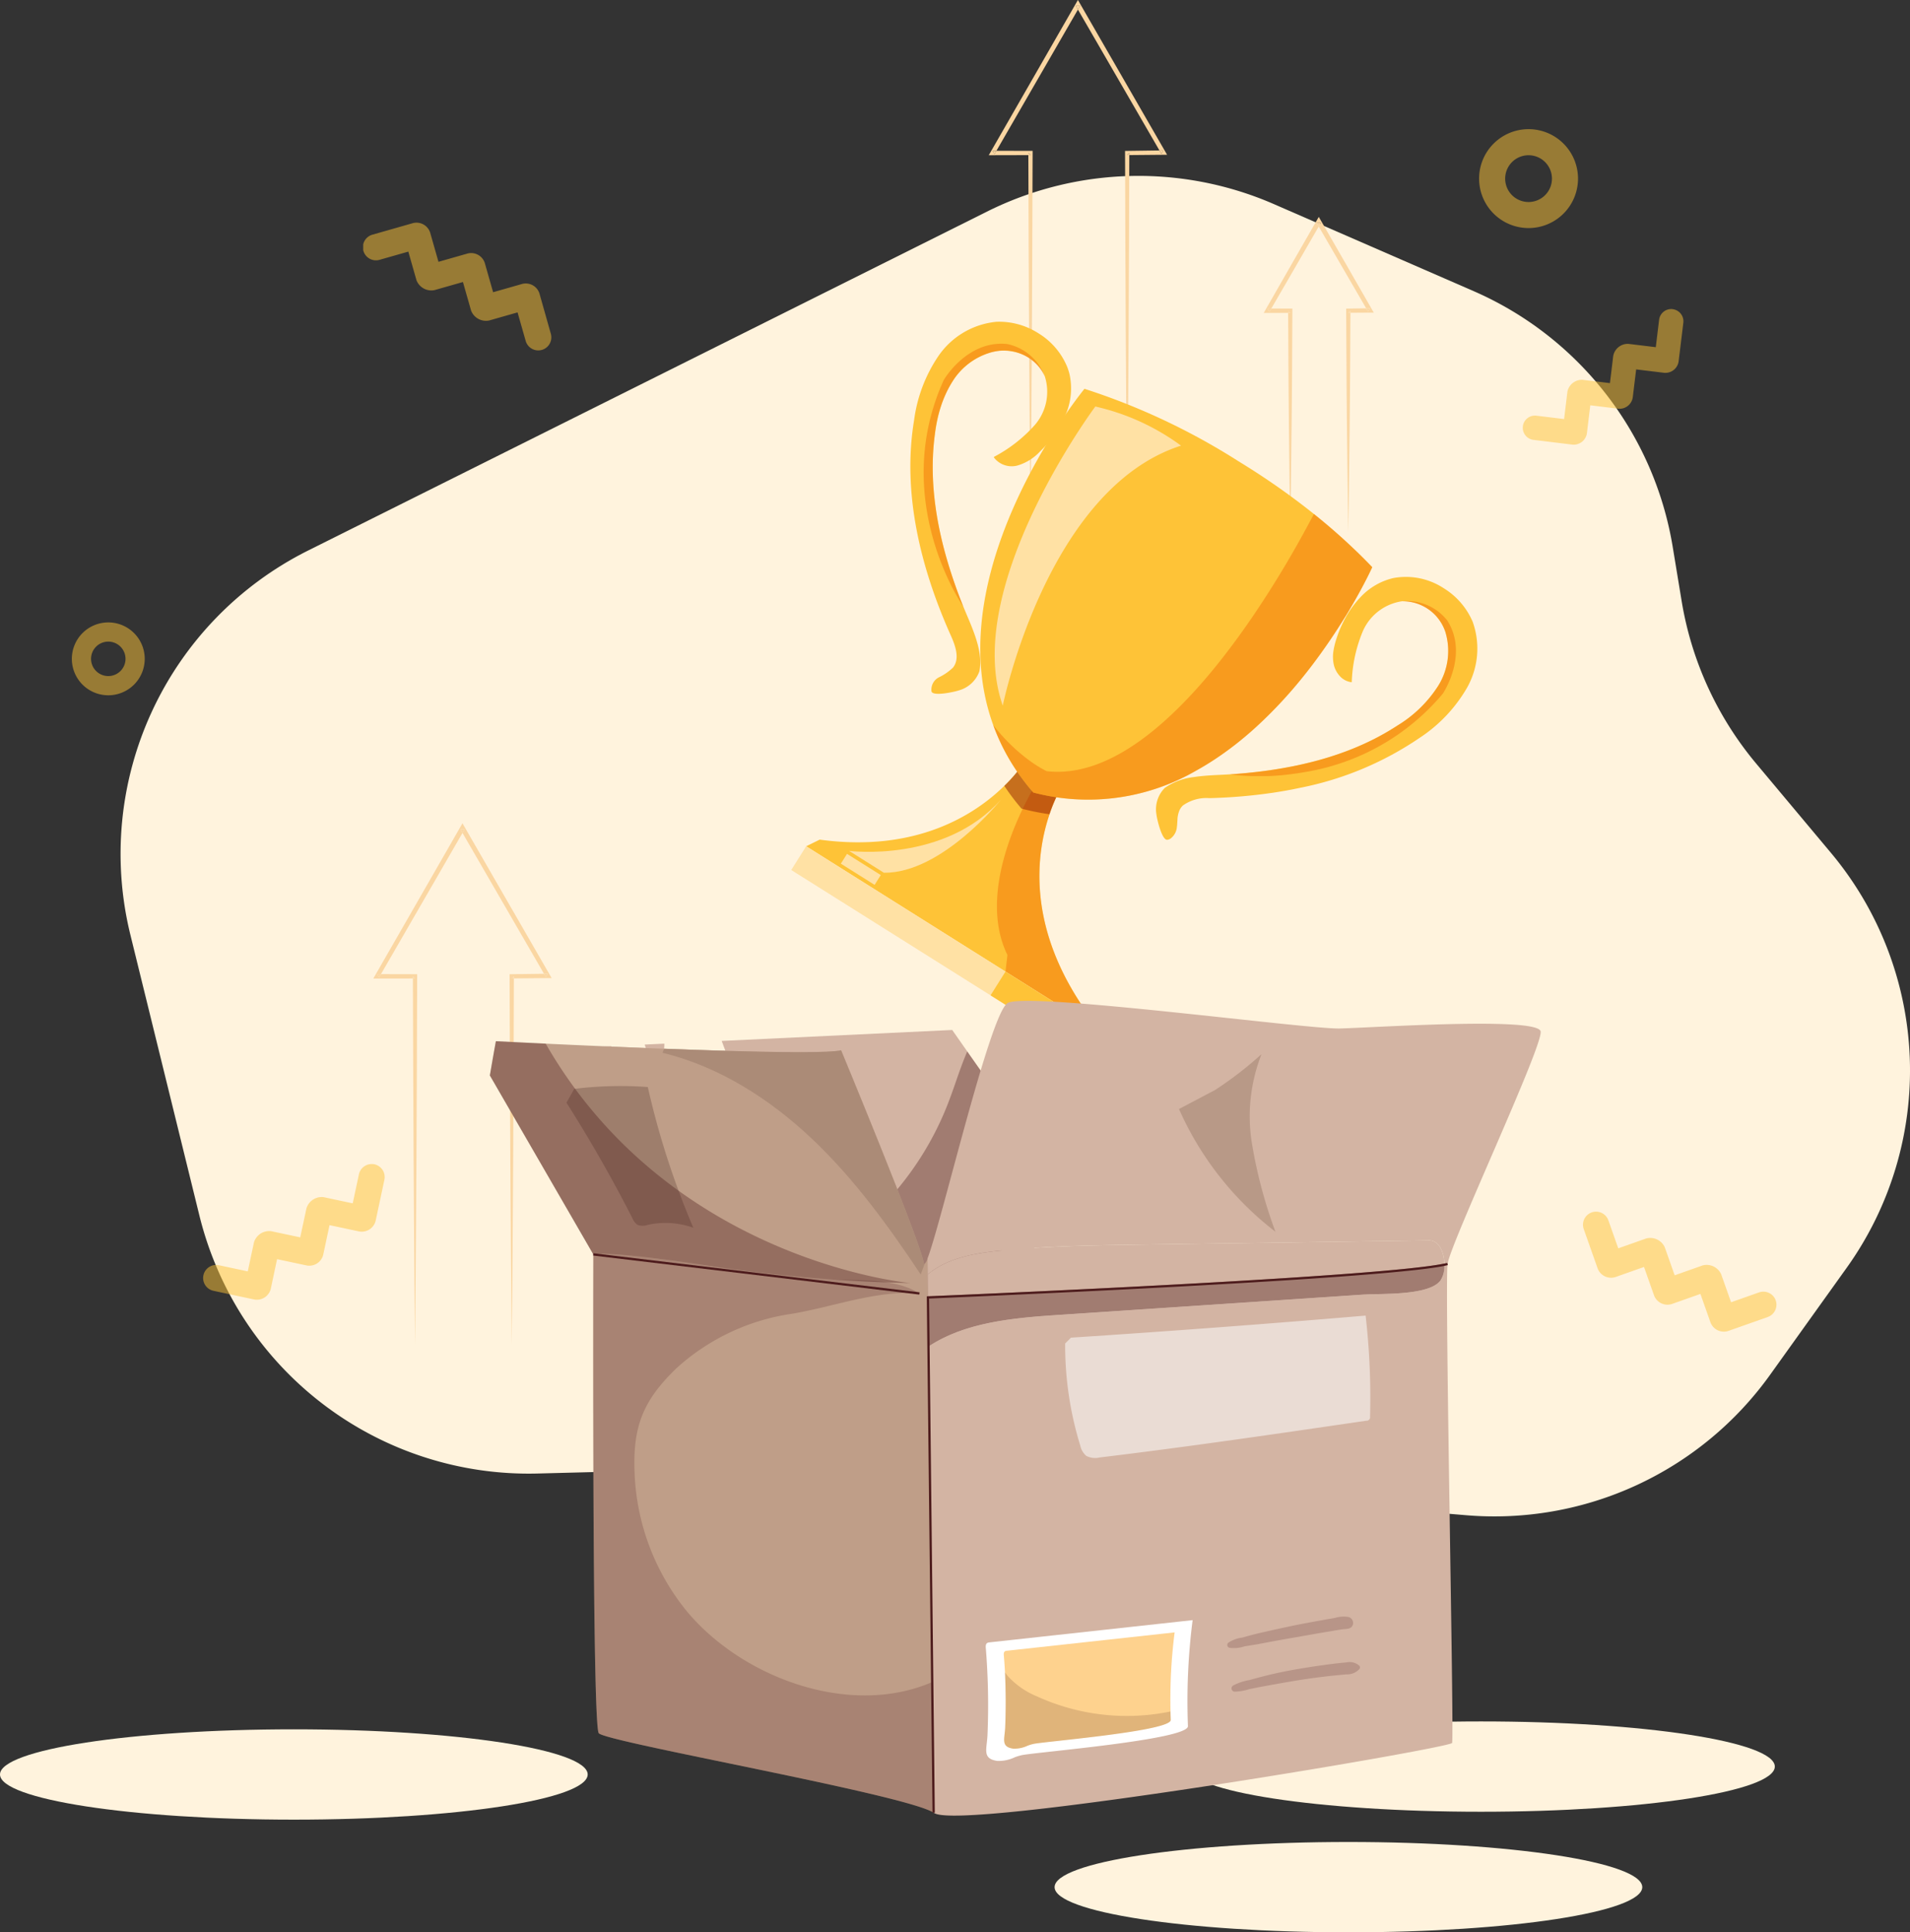 <svg xmlns="http://www.w3.org/2000/svg" width="241.156" height="244" viewBox="0 0 241.156 244">
    <rect x="0" y="0" width="241.156" height="244" fill="#333333" stroke="none"/>
    <defs>
        <clipPath id="93wki2om8a">
            <path data-name="Rectangle 2424" style="fill:none" d="M0 0h241.156v244H0z" />
        </clipPath>
        <clipPath id="nssnqa3mmb">
            <path data-name="Rectangle 2423" style="fill:none" d="M0 0h241.157v244H0z" />
        </clipPath>
        <clipPath id="74r9a3lukc">
            <path data-name="Rectangle 2396" style="fill:none" d="M0 0h24.427v15.167H0z" />
        </clipPath>
        <clipPath id="dqqoz17l0d">
            <path data-name="Rectangle 2397" style="fill:none" d="M0 0h20.249v17.129H0z" />
        </clipPath>
        <clipPath id="5b5jb2tw1e">
            <path data-name="Rectangle 2398" style="fill:none" d="M0 0h23.763v16.142H0z" />
        </clipPath>
        <clipPath id="bq0p3g467f">
            <path data-name="Rectangle 2399" style="fill:none" d="M0 0h22.95v17.148H0z" />
        </clipPath>
        <clipPath id="jmiz5ceorg">
            <path data-name="Rectangle 2400" style="fill:none" d="M0 0h12.489v12.489H0z" />
        </clipPath>
        <clipPath id="8gwbnn4f9h">
            <path data-name="Rectangle 2401" style="fill:none" d="M0 0h9.198v9.198H0z" />
        </clipPath>
        <clipPath id="4r8wfn2g3i">
            <path data-name="Rectangle 2402" style="fill:none" d="M0 0h10.615v31.541H0z" />
        </clipPath>
        <clipPath id="q1q00v3jfj">
            <path data-name="Rectangle 2403" style="fill:none" d="M0 0h7.637v7.118H0z" />
        </clipPath>
        <clipPath id="xcd13fig5k">
            <path data-name="Rectangle 2406" style="fill:none" d="M0 0h47.863v36.095H0z" />
        </clipPath>
        <clipPath id="wq4jg49csl">
            <path data-name="Rectangle 2407" style="fill:none" d="M0 0h28.525v22.14H0z" />
        </clipPath>
        <clipPath id="o1hguac3em">
            <path data-name="Rectangle 2409" style="fill:none" d="M0 0h15.293v33.19H0z" />
        </clipPath>
        <clipPath id="eddtawmdon">
            <path data-name="Rectangle 2410" style="fill:none" d="M0 0h23.774v37.598H0z" />
        </clipPath>
        <clipPath id="fgrdcwdm9o">
            <path data-name="Rectangle 2411" style="fill:none" d="M0 0h38.528v17.968H0z" />
        </clipPath>
        <clipPath id="b7fv69tr5p">
            <path data-name="Rectangle 2412" style="fill:none" d="M0 0h21.574v14.701H0z" />
        </clipPath>
        <clipPath id="i9qiyksisq">
            <path data-name="Rectangle 2413" style="fill:none" d="M0 0h15.903v4.027H0z" />
        </clipPath>
        <clipPath id="kcvaxhgv4r">
            <path data-name="Rectangle 2414" style="fill:none" d="M0 0h16.224v3.73H0z" />
        </clipPath>
        <clipPath id="nx992isa0s">
            <path data-name="Rectangle 2415" style="fill:none" d="M0 0h33.092v28.506H0z" />
        </clipPath>
        <clipPath id="ydzvrxxyut">
            <path data-name="Rectangle 2416" style="fill:none" d="M0 0h53.056v30.538H0z" />
        </clipPath>
        <clipPath id="xzdfry4whu">
            <path data-name="Rectangle 2417" style="fill:none" d="M0 0h42.988v70.555H0z" />
        </clipPath>
        <clipPath id="dihnsnu1gv">
            <path data-name="Rectangle 2419" style="fill:none" d="M0 0h65.211v10.477H0z" />
        </clipPath>
        <clipPath id="lwf9vbhx7w">
            <path data-name="Rectangle 2421" style="fill:none" d="M0 0h12.181v22.434H0z" />
        </clipPath>
        <clipPath id="ntqemyzvyx">
            <path data-name="Rectangle 2422" style="fill:none" d="M0 0h21.037v9.653H0z" />
        </clipPath>
    </defs>
    <g data-name="Group 16288" style="clip-path:url(#93wki2om8a)">
        <g data-name="Group 16287">
            <g data-name="Group 16286" style="clip-path:url(#nssnqa3mmb)">
                <path data-name="Path 27822"
                    d="M1515.078 2143.376c-20.492 0-37.1 2.555-37.1 5.7s16.612 5.705 37.1 5.705 37.1-2.554 37.1-5.705-16.612-5.7-37.1-5.7"
                    transform="translate(-1328.09 -1926.012)" style="fill:#fff3dd" />
                <path data-name="Path 27823"
                    d="M1350.042 2293.511c-20.492 0-37.1 2.554-37.1 5.7s16.612 5.705 37.1 5.705 37.1-2.554 37.1-5.705-16.612-5.7-37.1-5.7"
                    transform="translate(-1179.79 -2060.922)" style="fill:#fff3dd" />
                <path data-name="Path 27824"
                    d="M37.1 2153.2c-20.492 0-37.1 2.554-37.1 5.7s16.612 5.705 37.1 5.705 37.1-2.554 37.1-5.705-16.612-5.7-37.1-5.7"
                    transform="translate(0 -1934.838)" style="fill:#fff3dd" />
                <path data-name="Path 27825"
                    d="M356.579 293.239a42.815 42.815 0 0 1-9.419-20.523l-1.131-6.86a42.817 42.817 0 0 0-25.145-32.287l-25.206-10.982a42.817 42.817 0 0 0-36.228.946l-85.7 42.789a42.817 42.817 0 0 0-22.453 48.529l8.713 35.442a42.817 42.817 0 0 0 42.686 32.581l39.628-1.024a42.792 42.792 0 0 1 4.707.137l72.889 6.151a42.817 42.817 0 0 0 38.418-17.745l9.657-13.492A42.817 42.817 0 0 0 366 304.492z"
                    transform="translate(-134.835 -196.813)" style="fill:#fff3dd" />
                <path data-name="Path 27826" d="m1578.344 384.521.241-.417h-.484z"
                    transform="translate(-1418.063 -345.15)" style="fill:#fad6a2" />
                <path data-name="Path 27827" d="M1603.766 386.859v.269h.267z"
                    transform="translate(-1441.125 -347.627)" style="fill:#fad6a2" />
                <path data-name="Path 27828" d="m1639.293 277.563.264.456.263-.456z"
                    transform="translate(-1473.049 -249.415)" style="fill:#fad6a2" />
                <path data-name="Path 27829"
                    d="m1583.778 276.113-3.227-5.607-.264-.458-.263.459-3.227 5.622-3.22 5.626-.241.421h.483l2.6-.01v-.269l.268.268h-.267l.036 6.712.022 3.491.032 3.491c.018 2.327.048 4.654.077 6.981l.044 3.491.055 3.491.056-3.491.044-3.491c.029-2.327.06-4.654.077-6.981l.031-3.491.023-3.491.037-6.982v-.267h-.27l-2.387-.009-.241.417-.242-.419h.484l3.007-5.193 2.979-5.158-.264-.456h.527l-.263.456 2.978 5.143 3.009 5.182.479-.007-.239.42-.24-.412-2.256.034h-.268v.265l.037 6.982.023 3.491.031 3.491c.018 2.327.048 4.654.078 6.981l.044 3.491.056 3.491.056-3.491.044-3.491c.03-2.327.06-4.654.078-6.981l.031-3.491.023-3.491.036-6.714h-.265l.266-.269v.267l2.47-.018h.478l-.239-.416z"
                    transform="translate(-1413.779 -242.662)" style="fill:#fad6a2" />
                <path data-name="Path 27830" d="M1678.742 387.128h.264v-.267z"
                    transform="translate(-1508.497 -347.627)" style="fill:#fad6a2" />
                <path data-name="Path 27831" d="m1701.408 383.794-.479.007.239.412z"
                    transform="translate(-1528.434 -344.873)" style="fill:#fad6a2" />
                <path data-name="Path 27832" d="M1280.3 190.546v.269h.268z"
                    transform="translate(-1150.462 -171.223)" style="fill:#fad6a2" />
                <path data-name="Path 27833" d="m1236.036 188.209.241-.418h-.483z"
                    transform="translate(-1110.469 -168.746)" style="fill:#fad6a2" />
                <path data-name="Path 27834" d="m1339.438 7.517.264.456.263-.456z"
                    transform="translate(-1203.603 -6.755)" style="fill:#fad6a2" />
                <path data-name="Path 27835"
                    d="m1242.547.462-.264-.462-.263.458-10.753 18.725-.241.42h.483l4.515-.011v-.269l.268.268h-.267l.037 11.359.054 11.628.078 11.628.043 5.814.056 5.814.056-5.814.044-5.814.077-11.628.054-11.628.038-11.628v-.268h-.269l-4.3-.01-.241.418-.242-.419h.484l10.291-17.827-.264-.456h.527l-.263.456L1252.576 19l.478-.006-.239.42-.239-.413-4.076.056h-.267v.265l.038 11.628.054 11.628.078 11.628.044 5.814.056 5.814.056-5.814.044-5.814.078-11.628.054-11.628.036-11.361h-.265l.266-.269v.267l4.29-.039h.478l-.239-.415z"
                    transform="translate(-1106.185 -.004)" style="fill:#fad6a2" />
                <path data-name="Path 27836" d="m1444.008 187.277-.479.007.239.413z"
                    transform="translate(-1297.138 -168.285)" style="fill:#fad6a2" />
                <path data-name="Path 27837" d="M1403.391 190.816h.265v-.267z"
                    transform="translate(-1261.07 -171.223)" style="fill:#fad6a2" />
                <path data-name="Path 27838" d="m573.184 1032.614.264.456.263-.456z"
                    transform="translate(-515.056 -927.894)" style="fill:#fad6a2" />
                <path data-name="Path 27839" d="m469.782 1213.305.241-.418h-.484z"
                    transform="translate(-421.923 -1089.885)" style="fill:#fad6a2" />
                <path data-name="Path 27840" d="M514.046 1215.643v.269h.267z"
                    transform="translate(-461.916 -1092.362)" style="fill:#fad6a2" />
                <path data-name="Path 27841"
                    d="m476.292 1025.558-.264-.458-.263.458-10.753 18.726-.241.42h.484l4.514-.01v-.269l.268.268h-.267l.037 11.359.054 11.628.077 11.628.044 5.814.056 5.814.056-5.814.044-5.814.078-11.628.054-11.628.038-11.628v-.268h-.269l-4.3-.01-.241.418-.242-.419h.484l10.291-17.827-.264-.456h.527l-.263.456 10.292 17.781.478-.006-.239.42-.239-.413-4.076.056h-.267v.265l.038 11.628.054 11.628.078 11.628.044 5.814.056 5.814.056-5.814.044-5.814.078-11.628.054-11.628.037-11.361h-.265l.266-.269v.267l4.29-.039h.478l-.239-.415z"
                    transform="translate(-417.637 -921.143)" style="fill:#fad6a2" />
                <path data-name="Path 27842" d="m677.754 1212.374-.478.007.239.413z"
                    transform="translate(-608.592 -1089.425)" style="fill:#fad6a2" />
                <path data-name="Path 27843" d="M637.137 1215.911h.265v-.267z"
                    transform="translate(-572.524 -1092.362)" style="fill:#fad6a2" />
                <g data-name="Group 16222" style="opacity:.5">
                    <g data-name="Group 16221">
                        <g data-name="Group 16220" style="clip-path:url(#74r9a3lukc)"
                            transform="translate(199.868 152.997)">
                            <path data-name="Path 27844"
                                d="M1995.183 1519.867a1.656 1.656 0 0 0-2.106-1.007l-3.531 1.247-1.247-3.531a2.012 2.012 0 0 0-2.344-1.12l-3.531 1.247-1.247-3.531a2.013 2.013 0 0 0-2.344-1.121l-3.531 1.247-1.247-3.531a1.65 1.65 0 1 0-3.112 1.1l1.769 5.007a1.812 1.812 0 0 0 2.214 1.058l3.627-1.281 1.281 3.627a1.812 1.812 0 0 0 2.214 1.058l3.627-1.281 1.281 3.627a1.812 1.812 0 0 0 2.214 1.058l5.007-1.769a1.655 1.655 0 0 0 1.006-2.104z"
                                transform="translate(-1970.849 -1508.668)" style="fill:#fec337" />
                        </g>
                    </g>
                </g>
                <g data-name="Group 16225" style="opacity:.5">
                    <g data-name="Group 16224">
                        <g data-name="Group 16223" style="clip-path:url(#dqqoz17l0d)"
                            transform="translate(192.293 39.023)">
                            <path data-name="Path 27845"
                                d="M1915.048 384.814a1.543 1.543 0 0 0-1.712 1.341l-.42 3.464-3.464-.42a1.876 1.876 0 0 0-1.905 1.493l-.42 3.464-3.463-.42a1.875 1.875 0 0 0-1.905 1.493l-.42 3.463-3.464-.42a1.538 1.538 0 1 0-.37 3.053l4.911.6a1.689 1.689 0 0 0 1.8-1.41l.431-3.557 3.558.432a1.689 1.689 0 0 0 1.8-1.41l.432-3.557 3.557.432a1.689 1.689 0 0 0 1.8-1.41l.6-4.912a1.542 1.542 0 0 0-1.341-1.712"
                                transform="translate(-1896.15 -384.802)" style="fill:#fec337" />
                        </g>
                    </g>
                </g>
                <g data-name="Group 16228" style="opacity:.5">
                    <g data-name="Group 16227">
                        <g data-name="Group 16226" style="clip-path:url(#5b5jb2tw1e)"
                            transform="translate(45.859 28.105)">
                            <path data-name="Path 27846"
                                d="M474.449 286.074a1.812 1.812 0 0 0-2.144-1.193l-3.7 1.054-1.054-3.7a1.813 1.813 0 0 0-2.145-1.193l-3.7 1.054-1.054-3.7a1.813 1.813 0 0 0-2.145-1.193l-5.107 1.457a1.65 1.65 0 1 0 .9 3.174l3.6-1.026 1.026 3.6a2.013 2.013 0 0 0 2.27 1.263l3.6-1.026 1.026 3.6a2.013 2.013 0 0 0 2.27 1.263l3.6-1.026 1.026 3.6a1.65 1.65 0 1 0 3.175-.9z"
                                transform="translate(-452.204 -277.141)" style="fill:#fec337" />
                        </g>
                    </g>
                </g>
                <g data-name="Group 16231" style="opacity:.5">
                    <g data-name="Group 16230">
                        <g data-name="Group 16229" style="clip-path:url(#bq0p3g467f)"
                            transform="translate(25.629 146.979)">
                            <path data-name="Path 27847"
                                d="M274.367 1449.364a1.656 1.656 0 0 0-1.958 1.27l-.781 3.662-3.662-.781a2.013 2.013 0 0 0-2.18 1.414l-.786 3.661-3.662-.781a2.013 2.013 0 0 0-2.18 1.414l-.781 3.662-3.662-.781a1.651 1.651 0 0 0-.689 3.229l5.193 1.108a1.813 1.813 0 0 0 2.059-1.335l.8-3.762 3.762.8a1.813 1.813 0 0 0 2.059-1.335l.8-3.762 3.762.8a1.813 1.813 0 0 0 2.059-1.335l1.108-5.193a1.655 1.655 0 0 0-1.27-1.958"
                                transform="translate(-252.723 -1449.327)" style="fill:#fec337" />
                        </g>
                    </g>
                </g>
                <g data-name="Group 16234" style="opacity:.5">
                    <g data-name="Group 16233">
                        <g data-name="Group 16232" style="clip-path:url(#jmiz5ceorg)"
                            transform="translate(186.75 16.309)">
                            <path data-name="Path 27848"
                                d="M1847.738 160.823a6.244 6.244 0 1 0 6.244 6.244 6.244 6.244 0 0 0-6.244-6.244m0 9.2a2.954 2.954 0 1 1 2.954-2.954 2.954 2.954 0 0 1-2.954 2.954"
                                transform="translate(-1841.493 -160.823)" style="fill:#fec337" />
                        </g>
                    </g>
                </g>
                <g data-name="Group 16237" style="opacity:.5">
                    <g data-name="Group 16236">
                        <g data-name="Group 16235" style="clip-path:url(#8gwbnn4f9h)"
                            transform="translate(9.073 78.593)">
                            <path data-name="Path 27849"
                                d="M94.071 774.992a4.6 4.6 0 1 0 4.6 4.6 4.6 4.6 0 0 0-4.6-4.6m0 6.775a2.176 2.176 0 1 1 2.176-2.176 2.176 2.176 0 0 1-2.176 2.176"
                                transform="translate(-89.472 -774.992)" style="fill:#fec337" />
                        </g>
                    </g>
                </g>
                <path data-name="Path 27850"
                    d="M1034.4 950.806a20.634 20.634 0 0 1 1.554-3.519c.241-.384.376-.617.376-.617l-4.744-2.983c-.1.147-.193.3-.289.45a20.186 20.186 0 0 1-2.6 3.079c-3.681 3.608-11.078 8.459-23.31 6.79l-1.705.84 34.683 21.813.019-1.9c-6.805-10.3-5.635-19.073-3.979-23.952"
                    transform="translate(-901.893 -847.986)" style="fill:#fec337" />
                <g data-name="Group 16240" style="opacity:.5">
                    <g data-name="Group 16239">
                        <g data-name="Group 16238" style="clip-path:url(#4r8wfn2g3i)"
                            transform="translate(125.872 97.131)">
                            <path data-name="Path 27851"
                                d="M1247.825 963.483a20.616 20.616 0 0 1 1.554-3.519c.241-.384.376-.617.376-.617l-2.469-1.553-.685 1.076s-8.638 13.08-4.087 22.377l-.245 2.1 9.517 5.986.019-1.9c-6.8-10.3-5.635-19.073-3.979-23.952"
                                transform="translate(-1241.189 -957.794)" style="fill:#f27405" />
                        </g>
                    </g>
                </g>
                <g data-name="Group 16243" style="opacity:.5">
                    <g data-name="Group 16242">
                        <g data-name="Group 16241" style="clip-path:url(#q1q00v3jfj)"
                            transform="translate(126.8 95.701)">
                            <path data-name="Path 27852"
                                d="m1257.982 946.67-4.744-2.983c-.1.147-.192.3-.289.45a20.176 20.176 0 0 1-2.6 3.079 28.7 28.7 0 0 0 2.169 2.871h.006a28.712 28.712 0 0 0 3.527.712 20.658 20.658 0 0 1 1.554-3.519c.241-.384.376-.617.376-.617"
                                transform="translate(-1250.344 -943.687)" style="fill:#8d1c04" />
                        </g>
                    </g>
                </g>
                <path data-name="Path 27853"
                    d="M1266.506 512.94c.551-.9 1.038-1.737 1.458-2.486 1.291-2.3 1.958-3.787 1.958-3.787s-.076-.082-.221-.23q-1.1-1.14-2.237-2.213a76.271 76.271 0 0 0-4.907-4.272q-1.417-1.136-2.844-2.184a92.581 92.581 0 0 0-6.655-4.459 84.087 84.087 0 0 0-19.164-9.065l-.306-.1s-.955 1.162-2.352 3.191l-.564.834c-.622.931-1.308 2-2.022 3.2-4.956 8.29-11.238 22.4-6.587 35.222a26.276 26.276 0 0 0 3.034 5.906 28.537 28.537 0 0 0 1.859 2.425l.175.2h.006a28.55 28.55 0 0 0 2.882.595 27.226 27.226 0 0 0 17.627-3.34q1.248-.689 2.433-1.475a40.864 40.864 0 0 0 3.815-2.864q.732-.614 1.431-1.256a56.986 56.986 0 0 0 5.973-6.423q.573-.714 1.108-1.423a75.315 75.315 0 0 0 4.093-6z"
                    transform="translate(-1096.663 -435.049)" style="fill:#fec337" />
                <path data-name="Path 27854"
                    d="M1251.115 506.166s-16.97 22.772-11.687 37.765c0 0 5.56-27.4 22.507-32.824a29.067 29.067 0 0 0-10.82-4.941"
                    transform="translate(-1112.819 -454.835)" style="fill:#ffe1a4" />
                <path data-name="Path 27855"
                    d="M1479.43 723.741a9.186 9.186 0 0 0-3.6-4.138 8.7 8.7 0 0 0-6.4-1.289 8.24 8.24 0 0 0-4.186 2.474 12.528 12.528 0 0 0-2.039 2.919 14.944 14.944 0 0 0-.914 2.193 9.666 9.666 0 0 0-.4 1.613 4.716 4.716 0 0 0 .042 1.725 3.2 3.2 0 0 0 .738 1.421 2.381 2.381 0 0 0 1.317.771 1.527 1.527 0 0 0 .214.029 18.235 18.235 0 0 1 1.382-6.4 6.414 6.414 0 0 1 4.989-3.824 5.667 5.667 0 0 1 5.443 3.85 8.28 8.28 0 0 1-.929 6.875 15.835 15.835 0 0 1-5.092 4.953c-.106.07-.213.138-.32.206s-.214.136-.323.2-.2.126-.308.189q-.356.216-.719.421c-.094.054-.189.108-.285.16s-.221.123-.333.182q-.5.272-1.012.522-.136.069-.273.133-.336.164-.676.317c-.091.042-.182.084-.275.124-.139.063-.279.124-.419.184l-.256.109c-.095.041-.191.08-.288.119l-.07.029c-.094.039-.188.077-.284.113s-.215.086-.323.127l-.323.124q-.454.17-.913.33l-.394.134c-.109.038-.219.074-.331.109l-.25.081q-.2.066-.412.129l-.281.085c-.691.208-1.392.4-2.1.571l-.088.021c-.126.032-.253.062-.381.091l-.182.043-.366.083q-.51.114-1.022.217a70.793 70.793 0 0 1-1.352.252l-.346.059c-.23.039-.46.076-.691.111q-1.037.161-2.081.283-.231.028-.463.052c-.175.02-.349.039-.522.056l-.405.041-.116.011-.476.043c-.5.044-1 .083-1.495.116-.809.054-1.719.081-2.654.145-.652.044-1.314.106-1.962.209a7.943 7.943 0 0 0-3.633 1.366 3.834 3.834 0 0 0-1.046 3.37c.037.442.681 3.282 1.374 3.177a1.068 1.068 0 0 0 .376-.133 2.037 2.037 0 0 0 .829-1.492c.039-.292.05-.59.07-.886a3.314 3.314 0 0 1 .27-1.245 2.024 2.024 0 0 1 .414-.571 5.128 5.128 0 0 1 3.371-.932q.582-.016 1.164-.041a65.7 65.7 0 0 0 6.868-.646q.7-.105 1.4-.228 1.012-.175 2.017-.391a40.781 40.781 0 0 0 15.063-6.3 18.8 18.8 0 0 0 5.975-6.3 10.043 10.043 0 0 0 .7-8.451"
                    transform="translate(-1293.53 -645.317)" style="fill:#fec337" />
                <path data-name="Path 27856"
                    d="M1140.069 436.582a62.932 62.932 0 0 1-2.161-6.279q-.094-.335-.186-.671l-.09-.342q-.089-.336-.172-.674-.336-1.358-.591-2.731-.064-.342-.121-.683l-.057-.347a20.124 20.124 0 0 1-.1-.684q-.074-.515-.134-1.031-.12-1.033-.184-2.069c-.014-.23-.026-.459-.035-.689q-.035-.864-.027-1.728t.064-1.731q.044-.691.12-1.382.038-.346.084-.691a24.359 24.359 0 0 1 .331-1.917 17.637 17.637 0 0 1 .473-1.754l.089-.265c.039-.114.081-.229.124-.34.015-.042.03-.084.047-.125.052-.135.1-.267.162-.4l.086-.2.088-.2q.12-.258.25-.51a11.261 11.261 0 0 1 .608-1.034 8.581 8.581 0 0 1 4.917-3.658c.072-.018.145-.034.217-.049a6.287 6.287 0 0 1 .66-.106 5.874 5.874 0 0 1 .622-.033 5.987 5.987 0 0 1 1 .087q.247.041.49.1c.122.031.241.066.361.1l.119.04q.177.061.351.133a5.725 5.725 0 0 1 1.666 1.051c.087.079.172.162.252.247l.063.068a4.858 4.858 0 0 1 .338.409 4.382 4.382 0 0 1 .253.382q.082.139.157.284c.058.117.112.238.161.361a6.413 6.413 0 0 1-1.287 6.151 18.292 18.292 0 0 1-5.167 4.018c.037.063.076.123.118.18a2.824 2.824 0 0 0 2.867.9 6.337 6.337 0 0 0 2.853-1.77q.35-.337.684-.7a13.9 13.9 0 0 0 2.111-2.988 11.028 11.028 0 0 0 .476-1.043 8.291 8.291 0 0 0 .47-4.985 7.311 7.311 0 0 0-.31-.99 8.992 8.992 0 0 0-3.623-4.224 9.193 9.193 0 0 0-5.291-1.453 10.046 10.046 0 0 0-7.316 4.288 18.81 18.81 0 0 0-3.091 8.116c-1.531 9.2.817 18.679 4.627 27.194.585 1.307 1.174 2.939.286 4.062a6.75 6.75 0 0 1-1.775 1.23 1.743 1.743 0 0 0-.943 1.789c.207.67 3.046.019 3.46-.137a3.834 3.834 0 0 0 2.584-2.4c.562-2.646-1.073-5.807-2.023-8.179"
                    transform="translate(-1018.442 -359.985)" style="fill:#fec337" />
                <path data-name="Path 27857"
                    d="m1057.211 1001.775 4.392 2.762c7.361.069 14.807-9.274 14.807-9.274-7.133 8.068-19.2 6.511-19.2 6.511"
                    transform="translate(-949.997 -894.332)" style="fill:#ffe1a4" />
                <path data-name="Rectangle 2404" transform="rotate(-57.86 151.738 -41.513)"
                    style="fill:#ffe1a4" d="M0 0h1.463v5.033H0z" />
                <path data-name="Rectangle 2405" transform="rotate(-57.833 149.385 -35.496)"
                    style="fill:#ffe1a4" d="M0 0h3.539v40.972H0z" />
                <g data-name="Group 16246" style="opacity:.5">
                    <g data-name="Group 16245">
                        <g data-name="Group 16244" style="clip-path:url(#xcd13fig5k)"
                            transform="translate(125.396 64.903)">
                            <path data-name="Path 27858"
                                d="M1280.948 652.975c.551-.9 1.038-1.737 1.458-2.486 1.291-2.3 1.958-3.787 1.958-3.787s-.076-.082-.221-.23q-1.1-1.14-2.238-2.214a76.583 76.583 0 0 0-4.907-4.272 144.84 144.84 0 0 1-3.4 6.107 127.626 127.626 0 0 1-4.292 6.779c-6.712 9.863-16.263 20.508-25.8 19.612-.082-.007-.163-.016-.245-.025 0 0-.091-.041-.256-.127a16.664 16.664 0 0 1-2.255-1.465 22.878 22.878 0 0 1-4.243-4.237 26.267 26.267 0 0 0 3.034 5.906 28.326 28.326 0 0 0 1.859 2.425c.058.068.115.136.175.2h.006a28.557 28.557 0 0 0 2.882.595 27.225 27.225 0 0 0 17.627-3.34q1.248-.689 2.433-1.475a40.888 40.888 0 0 0 3.816-2.864q.732-.614 1.43-1.256a56.947 56.947 0 0 0 5.973-6.423q.573-.714 1.109-1.422a75.315 75.315 0 0 0 4.093-6z"
                                transform="translate(-1236.501 -639.986)" style="fill:#f27405" />
                        </g>
                    </g>
                </g>
                <g data-name="Group 16249" style="opacity:.5">
                    <g data-name="Group 16248">
                        <g data-name="Group 16247" style="clip-path:url(#wq4jg49csl)"
                            transform="translate(155.311 75.862)">
                            <path data-name="Path 27859"
                                d="M1558.955 750.626a6.434 6.434 0 0 0-5.751-2.5 5.667 5.667 0 0 1 5.443 3.85 8.28 8.28 0 0 1-.929 6.875 15.834 15.834 0 0 1-5.092 4.953 21.719 21.719 0 0 1-.643.406c-.108.064-.2.126-.308.189a25.93 25.93 0 0 1-1.004.581c-.096.052-.221.123-.333.182q-.5.272-1.012.522c-.09.045-.182.09-.273.133q-.336.164-.676.317l-.275.124c-.139.063-.279.124-.419.184l-.257.109c-.094.041-.19.08-.288.119l-.069.029-.284.114c-.095.038-.215.086-.323.127l-.323.124q-.454.17-.913.33c-.132.046-.263.091-.394.134l-.33.109-.25.081a24.79 24.79 0 0 1-.693.214q-1.037.312-2.1.571l-.088.021c-.126.032-.253.062-.381.091l-.183.043-.365.083q-.51.114-1.022.217c-.221.045-.442.086-.664.128s-.459.084-.689.125l-.345.059q-.345.058-.692.111-1.037.161-2.081.283-.231.028-.463.052c-.175.02-.349.039-.522.056-.135.014-.271.029-.406.041l-.116.011-.476.043q-.748.066-1.5.116a29.994 29.994 0 0 0 7.587-.013 30.92 30.92 0 0 0 1.984-.3 28.734 28.734 0 0 0 17.288-9.87s3.291-4.845.62-9.173"
                                transform="translate(-1531.475 -748.063)" style="fill:#f27405" />
                        </g>
                    </g>
                </g>
                <path data-name="Rectangle 2408" transform="rotate(-57.833 176.293 -50.36)"
                    style="fill:#fec337" d="M0 0h3.539v11.243H0z" />
                <g data-name="Group 16252" style="opacity:.5">
                    <g data-name="Group 16251">
                        <g data-name="Group 16250" style="clip-path:url(#o1hguac3em)"
                            transform="translate(116.621 43.402)">
                            <path data-name="Path 27860"
                                d="M1151.383 439.432a15.854 15.854 0 0 1 2.259-6.736 8.281 8.281 0 0 1 5.794-3.814 5.669 5.669 0 0 1 5.828 3.239 6.434 6.434 0 0 0-4.749-4.1c-5.058-.533-8 4.532-8 4.532-6.848 15.057 2.268 28.343 2.459 28.619-2.763-6.9-4.573-14.38-3.593-21.74"
                                transform="translate(-1149.971 -427.982)" style="fill:#f27405" />
                        </g>
                    </g>
                </g>
                <path data-name="Path 27861"
                    d="m723.86 1305.4-23.5 18.753-1.783-1.5-3.46-2.911-41.282-34.716 10.858-.516.056.052c1.417.06 2.861.119 4.312.177l-.137-.43 2.478-.118a4.192 4.192 0 0 1-.028.638c2.638.1 5.261.189 7.737.262l-.465-1.243 29.107-1.383 1.9 2.712 9.222 13.128z"
                    transform="translate(-587.526 -1152.41)" style="fill:#d3b4a3" />
                <g data-name="Group 16255" style="opacity:.37">
                    <g data-name="Group 16254">
                        <g data-name="Group 16253" style="clip-path:url(#eddtawmdon)"
                            transform="translate(107.576 132.77)">
                            <path data-name="Path 27862"
                                d="M1084.551 1322.336a54.941 54.941 0 0 1-3.056 8.811 32.793 32.793 0 0 1-16.032 15.131 8.172 8.172 0 0 1-1.214.408 2.908 2.908 0 0 1-2.11-.16 3.116 3.116 0 0 1-1.35-2.75 11.172 11.172 0 0 1 .038-1.572q.353-4.1.7-8.2a6.751 6.751 0 0 1 .523-2.449 7.4 7.4 0 0 1 1.692-1.979 38.781 38.781 0 0 0 9.439-14.569c.585-1.527 1.24-3.71 2.141-5.8z"
                                transform="translate(-1060.776 -1309.208)" style="fill:#4d1b1c" />
                        </g>
                    </g>
                </g>
                <path data-name="Path 27863"
                    d="M665.909 1393.851c-3.708-2.342-41.431-8.914-42.288-10.039-.411-.538-.586-14.245-.657-28.47-.077-15.678-.028-31.984-.028-31.984l-4.674-8.084-5.208-9.011-3.18-5.5c.255-1.491.512-2.964.759-4.322 1.643.081 3.8.189 6.285.305a1847.9 1847.9 0 0 0 12.641.553q1.154.047 2.312.09h.015c2.633.1 5.251.188 7.722.261 7.222.208 13.188.26 14.617-.065 0 0 9.949 23.973 10.424 26.817.023.139.064.189.12.158a1.752 1.752 0 0 0 .368-.694l.041 3.683.014 1.242.537 48.566z"
                    transform="translate(-548.024 -1164.963)" style="fill:#bf9e88" />
                <path data-name="Path 27864"
                    d="M1221.02 1339.908c-.284.664-62.073 11.144-65.389 8.842-.02-.013-.041-.028-.064-.041l-.652-58.864c4.6-3.056 10.649-3.606 16.28-3.981l38.565-2.572c2.3-.154 8.326.162 9.792-1.781.967-1.279.573-5.092-1.455-5.064l-36.347.528c-5.842.084-11.692.169-17.507.735-3.145.306-6.42.809-8.971 2.672a7.495 7.495 0 0 0-.457.363l-.022-2.024c1.8-4.668 7.887-31.011 10.126-32.254 2.559-1.422 37.716 3.317 41.886 3.222s25.114-1.515 25.4.379-11.372 26.681-11.751 29.356.853 59.82.568 60.482"
                    transform="translate(-1037.683 -1119.822)" style="fill:#d3b4a3" />
                <path data-name="Path 27865"
                    d="M1219.75 1549.51c-1.466 1.943-7.49 1.626-9.792 1.781l-38.565 2.572c-5.63.375-11.682.925-16.28 3.981l-.1-9.1c.148-.128.3-.249.458-.363 2.55-1.863 5.826-2.366 8.971-2.672 5.815-.566 11.666-.651 17.507-.735l36.347-.528c2.028-.029 2.422 3.784 1.455 5.063"
                    transform="translate(-1037.881 -1387.821)" style="fill:#d3b4a3" />
                <g data-name="Group 16258" style="opacity:.53">
                    <g data-name="Group 16257">
                        <g data-name="Group 16256" style="clip-path:url(#fgrdcwdm9o)"
                            transform="translate(134.482 166.12)">
                            <path data-name="Path 27866"
                                d="M1326.827 1640.854q18.61-1.212 37.2-2.786a90.586 90.586 0 0 1 .561 12.743.45.45 0 0 1-.492.532c-11.206 1.643-22.414 3.285-33.659 4.641a2.416 2.416 0 0 1-1.686-.208 2.345 2.345 0 0 1-.753-1.3 42.928 42.928 0 0 1-1.906-12.886z"
                                transform="translate(-1326.087 -1638.068)" style="fill:#fff" />
                        </g>
                    </g>
                </g>
                <path data-name="Path 27867"
                    d="M1230.9 2034.576a6.754 6.754 0 0 1 .906-.274c1.907-.391 21.043-1.949 20.976-3.667a80.609 80.609 0 0 1 .591-13.381l-25.645 2.807a.654.654 0 0 0-.289.078c-.2.128-.2.412-.178.647a88.953 88.953 0 0 1 .216 10.88c-.064 1.872-.74 3.073 1.229 3.364a4.727 4.727 0 0 0 2.2-.453"
                    transform="translate(-1102.793 -1812.679)" style="fill:#fff" />
                <g data-name="Group 16261" style="opacity:.58">
                    <g data-name="Group 16260">
                        <g data-name="Group 16259" style="clip-path:url(#b7fv69tr5p)"
                            transform="translate(126.732 206.123)">
                            <path data-name="Path 27868"
                                d="M1270.726 2042.523c.007.352.018.705.031 1.057.056 1.419-15.749 2.705-17.325 3.029a5.552 5.552 0 0 0-.748.226 3.9 3.9 0 0 1-1.813.375c-1.627-.242-1.068-1.233-1.015-2.779a80.41 80.41 0 0 0-.029-6.857q-.055-1.066-.148-2.131c-.017-.194-.017-.429.147-.534a.548.548 0 0 1 .239-.064l21.182-2.318a66.4 66.4 0 0 0-.519 10"
                                transform="translate(-1249.67 -2032.528)" style="fill:#fdb23d" />
                        </g>
                    </g>
                </g>
                <g data-name="Group 16264" style="opacity:.2">
                    <g data-name="Group 16263">
                        <g data-name="Group 16262" style="clip-path:url(#i9qiyksisq)"
                            transform="translate(154.951 204.109)">
                            <path data-name="Path 27869"
                                d="M1528.2 2016.633a4.261 4.261 0 0 0 1.906-.18c.681-.115 1.363-.213 2.041-.344q2.148-.412 4.3-.781c1.4-.24 2.789-.5 4.186-.726.667-.11 1.339-.248 2.011-.32.505-.054.96-.025 1.151-.585a.785.785 0 0 0-.54-.95 3.665 3.665 0 0 0-1.726.113q-.956.164-1.91.336c-1.352.244-2.7.493-4.047.781q-1.955.418-3.9.872c-.629.147-1.249.332-1.871.5a3.946 3.946 0 0 0-1.765.664.372.372 0 0 0 .162.615"
                                transform="translate(-1527.928 -2012.674)" style="fill:#4d1b1c" />
                        </g>
                    </g>
                </g>
                <g data-name="Group 16267" style="opacity:.2">
                    <g data-name="Group 16266">
                        <g data-name="Group 16265" style="clip-path:url(#kcvaxhgv4r)"
                            transform="translate(155.481 209.884)">
                            <path data-name="Path 27870"
                                d="M1533.568 2073.331a6.576 6.576 0 0 0 1.882-.324q.995-.206 2-.389c1.371-.251 2.744-.5 4.12-.722q2.025-.324 4.064-.548c.672-.073 1.345-.132 2.018-.2a2.092 2.092 0 0 0 1.65-.653.323.323 0 0 0 0-.446 1.863 1.863 0 0 0-1.65-.409c-.674.055-1.346.139-2.018.224q-2.109.267-4.2.632a54.699 54.699 0 0 0-4.083.856q-.982.25-1.958.524a6.6 6.6 0 0 0-2.025.686.419.419 0 0 0 .209.773"
                                transform="translate(-1533.163 -2069.61)" style="fill:#4d1b1c" />
                        </g>
                    </g>
                </g>
                <path data-name="Path 27871"
                    d="M705.285 1354.344q4.515 7.118 8.35 14.637a1.72 1.72 0 0 0 .625.789 1.873 1.873 0 0 0 1.286 0 10.526 10.526 0 0 1 5.751.362 102.5 102.5 0 0 1-5.744-17.763 47.348 47.348 0 0 0-9.287.233z"
                    transform="translate(-633.76 -1215.108)" style="fill:#9e7e6c" />
                <g data-name="Group 16270" style="opacity:.6">
                    <g data-name="Group 16269">
                        <g data-name="Group 16268" style="clip-path:url(#nx992isa0s)"
                            transform="translate(83.65 132.424)">
                            <path data-name="Path 27872"
                                d="m857.945 1332.968-.493 1.336c-4.063-6.109-8.406-12.1-13.736-17.137s-11.732-9.127-18.863-10.856c.069-.173.139-.345.21-.513 2.633.1 5.251.188 7.722.261 7.223.208 13.188.259 14.617-.065 0 0 9.949 23.973 10.424 26.816.023.139.064.19.12.158"
                                transform="translate(-824.853 -1305.798)" style="fill:#9e7e6c" />
                        </g>
                    </g>
                </g>
                <g data-name="Group 16273" style="opacity:.37">
                    <g data-name="Group 16272">
                        <g data-name="Group 16271" style="clip-path:url(#ydzvrxxyut)"
                            transform="translate(61.849 131.475)">
                            <path data-name="Path 27873"
                                d="M662.929 1326.976a198.445 198.445 0 0 1-25.535-2.2c-2.479-.375-11.979-1.8-14.458-1.424l-4.674-8.084-5.208-9.011-3.18-5.5c.255-1.491.512-2.964.759-4.322 1.643.081 3.8.189 6.285.305a59.291 59.291 0 0 0 4.217 6.366c16.393 21.58 41.8 23.866 41.8 23.866"
                                transform="translate(-609.873 -1296.438)" style="fill:#4d1b1c" />
                        </g>
                    </g>
                </g>
                <g data-name="Group 16276" style="opacity:.2">
                    <g data-name="Group 16275">
                        <g data-name="Group 16274" style="clip-path:url(#xzdfry4whu)"
                            transform="translate(74.896 158.332)">
                            <path data-name="Path 27874"
                                d="M781.522 1631.826c-3.708-2.342-41.431-8.913-42.288-10.039-.411-.538-.586-14.245-.657-28.471-.077-15.678-.028-31.984-.028-31.984 2.479-.372 11.979 1.048 14.458 1.424q7.352 1.113 14.773 1.675c3.743.283 8.649-.254 11.945 1.832-5.393-.448-10.88 1.708-16.144 2.574a27.509 27.509 0 0 0-14.63 6.96c-4.122 4.021-5.448 7.283-5.185 13.227a29.381 29.381 0 0 0 6.511 17.271c6.954 8.451 20.616 13.566 31.063 9.035z"
                                transform="translate(-738.534 -1561.271)" style="fill:#4d1b1c" />
                        </g>
                    </g>
                </g>
                <path data-name="Rectangle 2418" transform="rotate(-83.172 126.773 37.07)"
                    style="fill:#4d1b1c" d="M0 0h.287v41.471H0z" />
                <g data-name="Group 16279" style="opacity:.37">
                    <g data-name="Group 16278">
                        <g data-name="Group 16277" style="clip-path:url(#dihnsnu1gv)"
                            transform="translate(117.163 159.546)">
                            <path data-name="Path 27875"
                                d="M1220.522 1573.542a3.31 3.31 0 0 1-.5 1.849c-1.466 1.943-7.49 1.627-9.792 1.781l-38.565 2.572c-5.631.375-11.682.925-16.28 3.981l-.069-6.212v-.13c.795-.032 56.659-2.335 65.207-4.135v.294"
                                transform="translate(-1155.313 -1573.248)" style="fill:#4d1b1c" />
                        </g>
                    </g>
                </g>
                <path data-name="Path 27876"
                    d="M1220.918 1572.707c-.128.033-.273.065-.432.1-8.813 1.807-64.628 4.1-65.2 4.13l-.007-.158-.005-.13c.795-.032 56.659-2.335 65.207-4.135a8.69 8.69 0 0 0 .364-.083z"
                    transform="translate(-1038.114 -1412.965)" style="fill:#4d1b1c" />
                <path data-name="Rectangle 2420" transform="rotate(-.638 14758.046 -10426.616)"
                    style="fill:#4d1b1c" d="M0 0h.287v65.209H0z" />
                <g data-name="Group 16282" style="opacity:.5">
                    <g data-name="Group 16281">
                        <g data-name="Group 16280" style="clip-path:url(#lwf9vbhx7w)"
                            transform="translate(148.859 133.101)">
                            <path data-name="Path 27877"
                                d="M1467.858 1319.411a39.963 39.963 0 0 0 12.181 15.5 60.1 60.1 0 0 1-2.964-11.117 21.379 21.379 0 0 1 1.209-11.317 46.557 46.557 0 0 1-5.872 4.531z"
                                transform="translate(-1467.858 -1312.475)" style="fill:#9e7e6c" />
                        </g>
                    </g>
                </g>
                <g data-name="Group 16285" style="opacity:.15">
                    <g data-name="Group 16284">
                        <g data-name="Group 16283" style="clip-path:url(#ntqemyzvyx)"
                            transform="translate(126.782 211.17)">
                            <path data-name="Path 27878"
                                d="M1271.2 2088.3c.056 1.419-15.75 2.705-17.325 3.029a5.589 5.589 0 0 0-.748.226 3.9 3.9 0 0 1-1.813.375c-1.626-.241-1.068-1.233-1.015-2.778a80.409 80.409 0 0 0-.029-6.857q.149.222.316.427a10.183 10.183 0 0 0 3.7 2.6 27.3 27.3 0 0 0 16.879 1.917c.007.352.018.705.031 1.057"
                                transform="translate(-1250.163 -2082.298)" style="fill:#330406" />
                        </g>
                    </g>
                </g>
            </g>
        </g>
    </g>
</svg>
